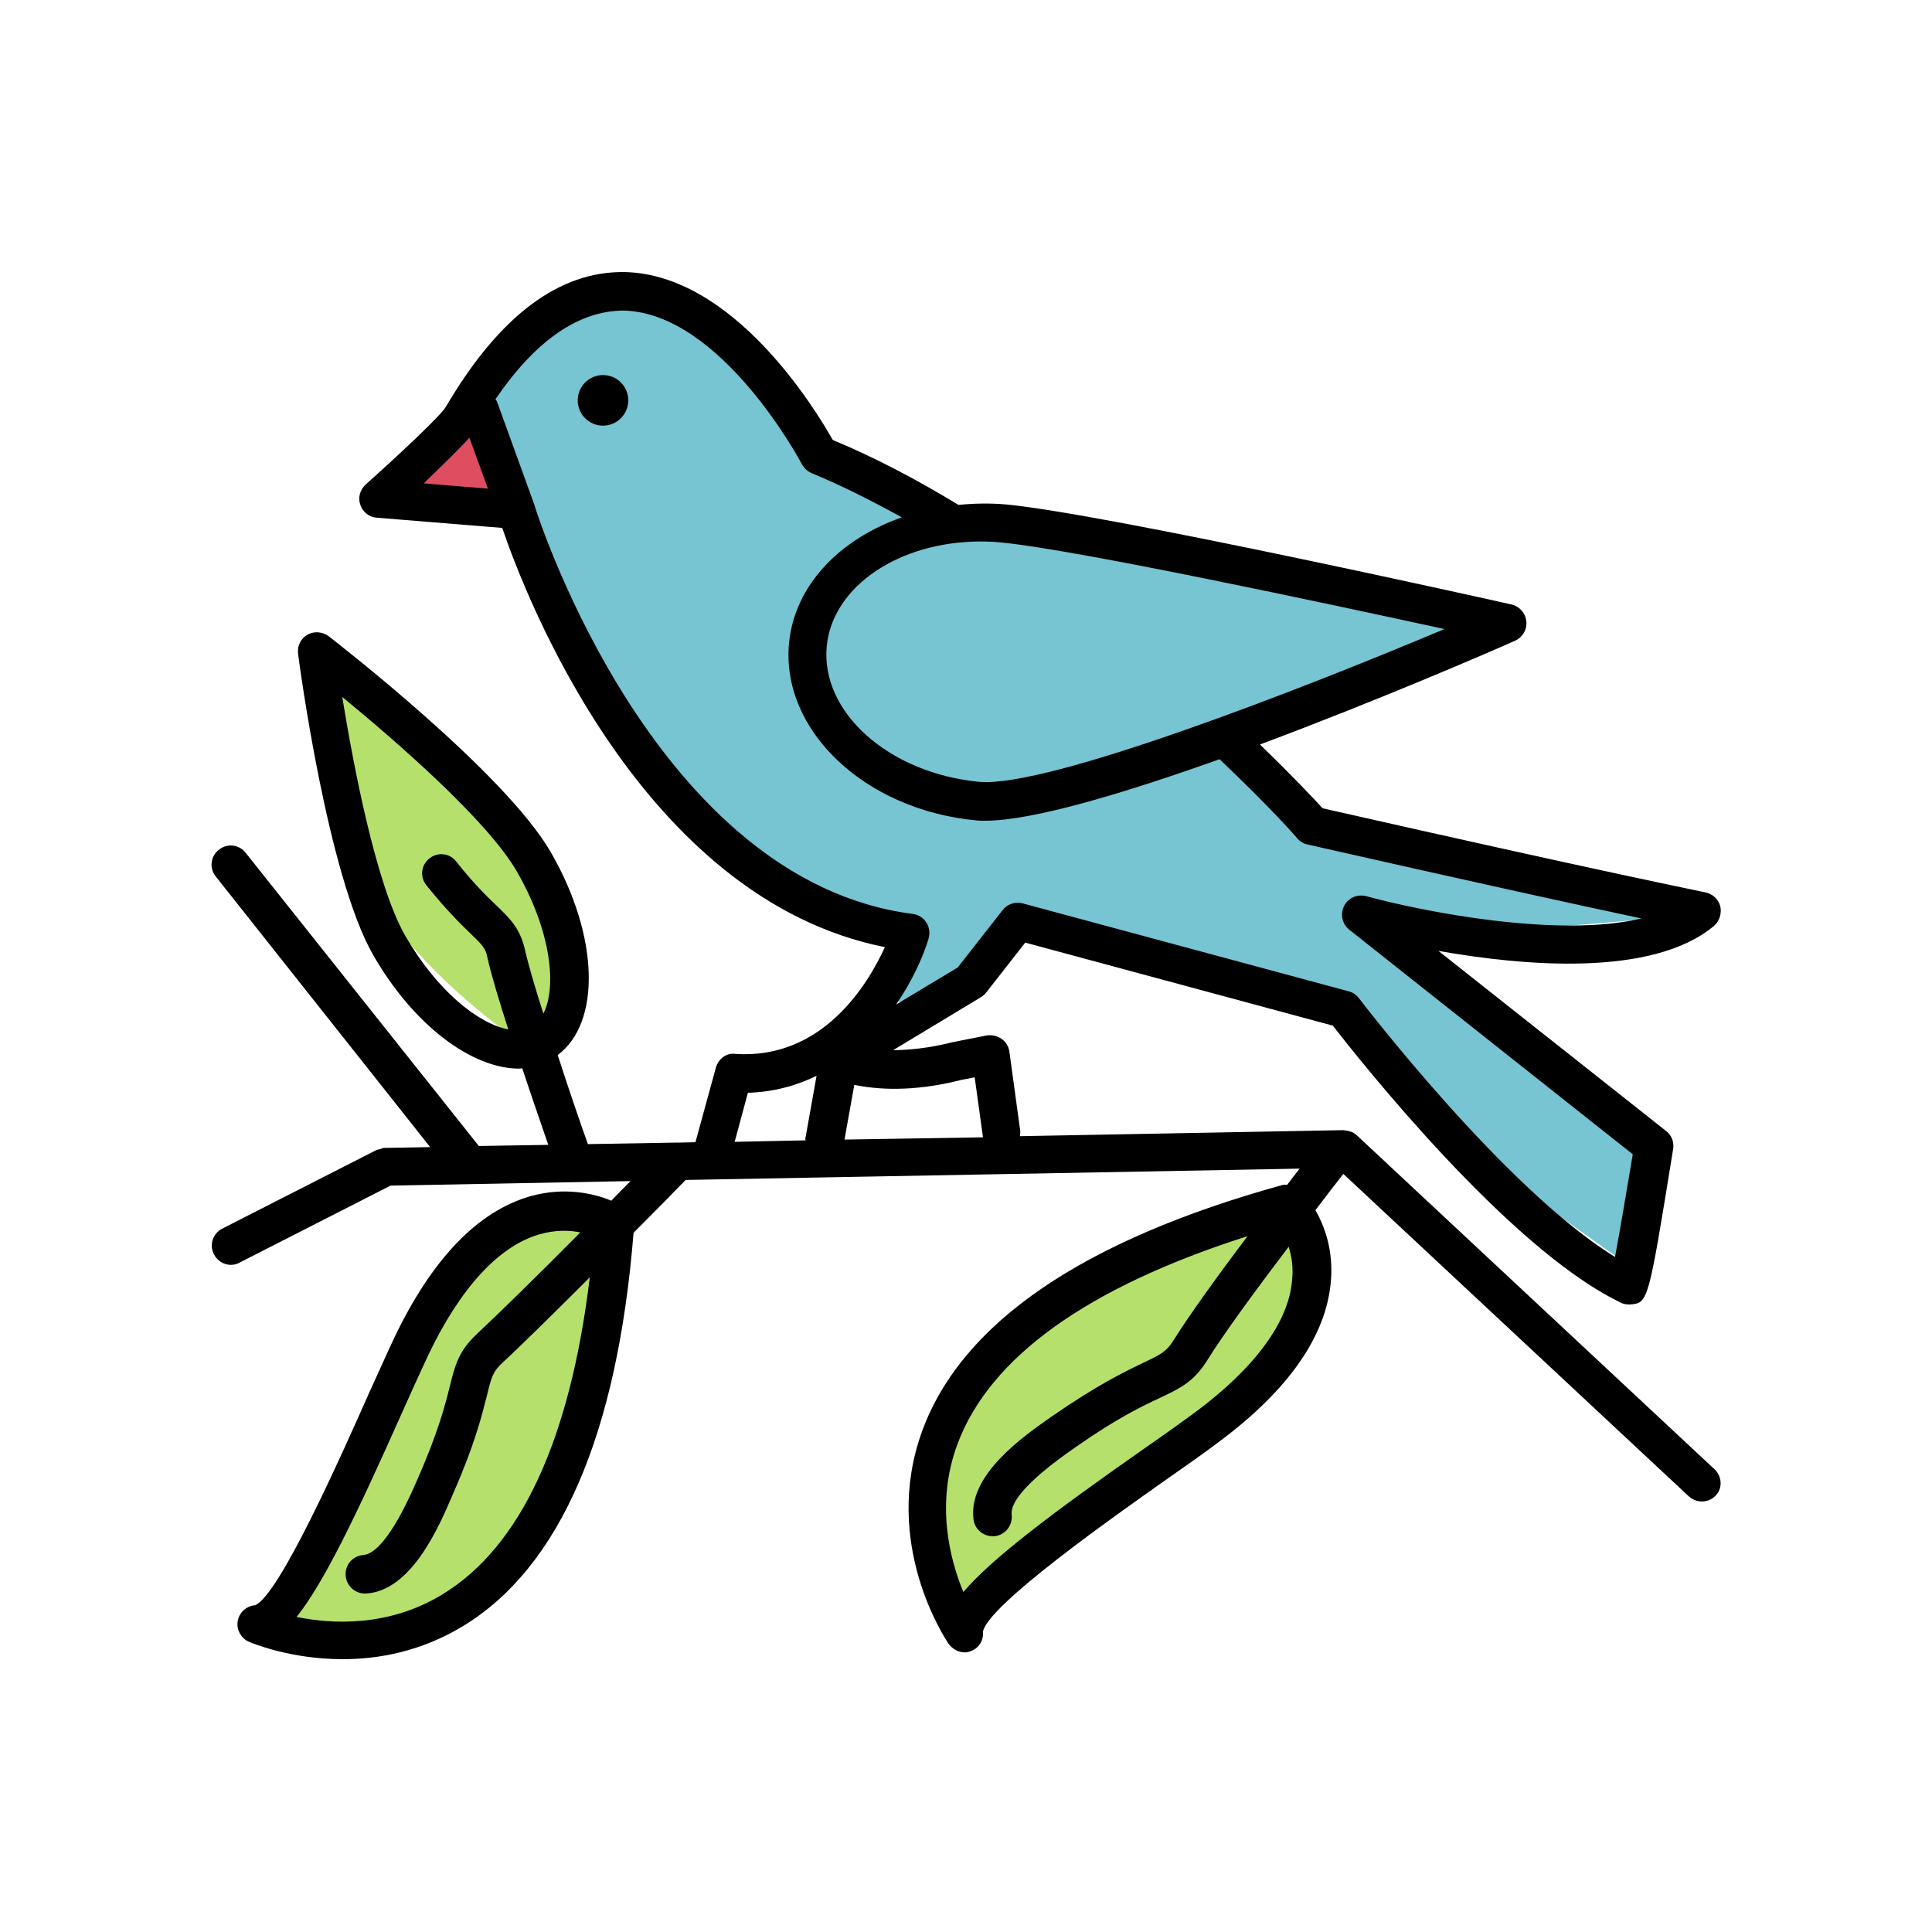 <?xml version="1.0" encoding="utf-8"?>
<!-- Generator: Adobe Illustrator 23.0.1, SVG Export Plug-In . SVG Version: 6.00 Build 0)  -->
<svg version="1.1" id="Layer_1" xmlns="http://www.w3.org/2000/svg" xmlns:xlink="http://www.w3.org/1999/xlink" x="0px" y="0px"
	 viewBox="0 0 512 512" style="enable-background:new 0 0 512 512;" xml:space="preserve">
<style type="text/css">
	.st0{fill:#77C4D3;}
	.st1{fill:#B5E06C;}
	.st2{fill:#DF4D60;}
</style>

	<path class="st0" d="M227.2,149.2c0,0,23.1-26.2,142.1,9.3l28.8,7.3c0,0-103.2,49-142.1,45.1C256,210.9,189.5,195.1,227.2,149.2z"
		/>
	<path class="st0" d="M104.2,128.3l38.5-41.4c0,0,26.6-25.4,56.2,10.6l29.2,28.3l18.2,8v4.7l-25.4,15.6l-9.3,26.2l25.4,25l33.8,5.6
		l35.1-10.3l22-3.8l19.5,19.9l82.5,19.5l17.8,6.3c0,0-62.6,6.3-71,3.8l-14.8-2.1l53.7,37.6l21.1,19.5l-4.2,34.7l-38.5-27.5
		l-26.6-25.8l-16.9-17.3l-81.2-21.1l-11,11.8l-13.5,11.4l-11.8-3.8l4.2-11l1.7-6.3l-19.5-5.1l-30-17.3l-13.1-19l-14.4-20.7
		c0,0-19.9-38.5-25.4-51.2l-35.9-1.3L104.2,128.3z"/>
	
		<path class="st1" d="M346.1,327c0,0,23.7,32.1-90.1,100.2c0,0-41.4-74.8,77-104.9L346.1,327z"/>
		<path class="st1" d="M155.9,323.2c0,0-36-17.2-81.5,107.3c0,0,81.3,26.6,88.5-95.3L155.9,323.2z"/>
		<path class="st1" d="M148.3,272.9c0,0,22.6-29.3-58.1-97.4c0,0-26,48,48.5,101.4L148.3,272.9z"/>
		<polygon class="st2" points="107.4,124.9 127.2,111.7 133.4,132 106,131.1 		"/>
		<circle cx="159.8" cy="106.1" r="6.7"/>
		<path d="M454.4,389.4l-94.8-88.5c-0.9-0.9-2-1.2-3.6-1.4l-85.7,1.6c0-0.4,0.1-0.8,0.1-1.2l-2.9-21.2c-0.2-1.4-0.9-2.6-2.1-3.4
			c-1.1-0.8-2.6-1.1-3.9-0.9l-9.1,1.8c-6.2,1.6-11.9,2.1-15.7,2.1l23.2-14c0.5-0.3,1-0.7,1.4-1.2l10.4-13.3l81.5,22
			c7.1,9.1,46.2,58.6,75.7,73.1c0.8,0.5,1.7,0.8,2.7,0.8c0.1,0,0.3,0,0.4,0c4.8-0.4,4.8-0.4,11.4-41.2c0.3-1.8-0.4-3.7-1.9-4.8
			l-60.3-47.7c22.6,4,56.7,7,73-6.6c1.5-1.3,2.1-3.3,1.7-5.2c-0.5-1.9-2-3.3-3.9-3.7c-0.3-0.1-26.5-5.3-101.5-22.3
			c-2.2-2.4-7.8-8.4-16.6-16.9c31.6-11.8,61.6-24.8,67.6-27.5c2-0.9,3.2-2.9,3-5.1c-0.2-2.2-1.8-4-3.9-4.5
			c-4.4-1-107-23.9-133.8-26.5c-4.4-0.4-8.6-0.3-12.8,0.1c-11.5-7-22.7-12.8-33.3-17.2c-4.7-8.3-26.3-43.8-55.1-44.5
			c-17.4-0.3-33.3,11.6-47.5,35.8c-1.4,2.3-12.1,12.4-21.2,20.5c-1.5,1.4-2.1,3.5-1.4,5.4c0.6,1.9,2.4,3.3,4.4,3.4l33.2,2.7
			c6,17.7,36.8,98.2,101.4,111.1c-4.5,9.9-16.5,29.8-39.6,28.3c-2.4-0.4-4.6,1.4-5.2,3.7l-5.4,19.7l-4.3,0.1c-0.3,0-0.5,0-0.8,0
			l-23.4,0.4c-1.6-4.4-4.8-13.7-8-23.6c11.5-8.6,11-31.5-1.8-53.7c-12.1-21.1-57-55.8-58.9-57.3c-1.6-1.2-3.9-1.4-5.6-0.4
			c-1.8,1-2.8,3-2.5,5.1c0.3,2.4,7.8,58.7,19.9,79.8c10.7,18.6,26.1,30.1,38.7,30.1c0.3,0,0.5-0.1,0.8-0.1
			c2.6,7.9,5.2,15.3,6.9,20.3l-18.4,0.3L65.1,226c-1.7-2.2-4.9-2.6-7.1-0.8c-2.2,1.7-2.6,4.9-0.8,7.1l56.8,71.7l-11.9,0.2
			c0,0-0.1,0-0.1,0c-0.4,0-0.8,0.1-1.1,0.3c-0.3,0.1-0.6,0.1-0.9,0.2c0,0-0.1,0-0.1,0l-41,20.9c-2.5,1.3-3.5,4.3-2.2,6.8
			c0.9,1.8,2.7,2.8,4.5,2.8c0.8,0,1.6-0.2,2.3-0.6l40-20.4l63.6-1.2c-1.6,1.6-3.3,3.3-5.1,5.2c-4.3-1.8-12.1-3.8-21.4-1.2
			c-14,4-26.1,16.6-36.1,37.5c-1.8,3.8-4.1,9-6.8,14.9c-7.1,16-23.7,53.4-30.1,56c-2.3,0.2-4.2,1.9-4.6,4.2c-0.4,2.3,0.9,4.6,3,5.5
			c0.7,0.3,10.9,4.6,24.8,4.6c9.5,0,20.7-2,31.8-8.7c25.8-15.6,41-50.8,45.3-104.3c6.2-6.2,11.3-11.4,13.8-14l162.7-3
			c-1,1.3-2.1,2.7-3.3,4.3c-0.4,0-0.7-0.1-1.1,0c-52.9,14.6-85.1,36.5-95.6,65.2c-10.9,29.8,6.2,55.2,6.9,56.3
			c1,1.4,2.6,2.4,4.3,2.4c0.6,0,1.1-0.1,1.6-0.3c2.2-0.8,3.5-2.8,3.3-5.2c1.3-7,34.8-30.6,49-40.6c5.3-3.7,10-7,13.4-9.6
			c18.6-13.8,28.6-28.2,29.8-42.7c0.7-8.2-1.7-14.6-4.1-18.8c3.2-4.2,5.8-7.6,7.4-9.6l91.5,85.4c1,0.9,2.2,1.4,3.5,1.4
			c1.4,0,2.7-0.5,3.7-1.6C456.5,394.5,456.4,391.3,454.4,389.4z M144,268.6c-2.2-6.8-4-13-4.9-17c-1.3-5.6-3.9-8.1-7.4-11.5
			c-2.5-2.4-6-5.7-10.8-11.8c-1.7-2.2-4.9-2.6-7.1-0.8c-2.2,1.7-2.6,4.9-0.8,7.1c5.3,6.6,9,10.2,11.7,12.8c3.2,3.1,4,3.9,4.5,6.5
			c1,4.5,3.1,11.4,5.5,18.9c-7.9-1.5-18.8-10.1-27.3-24.8c-7.8-13.6-13.8-45.5-16.7-63.3c14,11.5,38.5,32.7,46.3,46.3
			C146.1,246.8,147.6,261.6,144,268.6z M117.3,422.5c-14.4,8.8-29.5,7.9-38.7,6c7.2-9,15.8-26.8,28.2-54.7
			c2.6-5.8,4.9-10.9,6.7-14.7c8.5-17.8,18.7-28.9,29.5-32c4.2-1.2,7.9-1.1,10.8-0.5c-10.3,10.4-21.6,21.5-27.4,26.9
			c-4.8,4.5-5.8,8.2-7.2,13.9c-1.2,4.8-3,12.1-8.9,25.4c-6.8,15.6-11.4,19.1-14,19.3c-2.8,0.2-4.9,2.6-4.7,5.4
			c0.2,2.7,2.4,4.8,5.1,4.8c0.1,0,0.2,0,0.3,0c11.9-0.7,19.2-17.3,23-26.3c5.8-13.1,7.7-20.9,9-26c1.2-5,1.6-6.5,4.2-8.9
			c5.1-4.7,14.1-13.6,23.1-22.6C151.1,381.4,138.1,409.8,117.3,422.5z M213.5,302.2l-18.8,0.4l3.5-13c6.8-0.2,12.9-1.9,18.2-4.5
			l-3,16.8C213.5,302,213.5,302.1,213.5,302.2z M259.9,143.5c1.9,0,3.9,0.1,5.8,0.3c20.1,2,86.7,16.3,117.1,22.9
			c-37.7,15.9-105,42.1-123.3,40.5c-24-2.3-42.1-18.5-40.4-36C220.7,155.2,238.5,143.5,259.9,143.5z M124.4,116l4.9,13.5l-17-1.4
			C116.6,123.9,121.4,119.3,124.4,116z M141.7,134.1c0,0,0-0.1,0-0.1l-10-27.6c-0.1-0.2-0.2-0.4-0.4-0.6
			c10.8-15.8,22.1-23.4,33.9-23.5c26,0.6,47.1,40.3,47.3,40.7c0.6,1.1,1.5,1.9,2.6,2.4c7.6,3.1,15.7,7.2,23.9,11.7
			c-16.5,5.8-28.4,18-29.9,33.3c-2.2,23.1,20,44.2,49.5,47c0.8,0.1,1.6,0.1,2.5,0.1c12.7,0,37.1-7.4,62.1-16.3
			c13.6,12.9,20.6,20.9,20.6,21c0.7,0.8,1.7,1.4,2.7,1.6c45.5,10.3,73.4,16.4,88.5,19.6c-22.2,5.3-58.3-1.9-72.9-5.9
			c-2.4-0.6-4.8,0.4-5.9,2.6c-1.1,2.2-0.5,4.8,1.4,6.3l75.1,59.5c-1.7,10.2-3.5,20.8-4.7,27.2c-29.3-18-67.5-68.1-67.9-68.6
			c-0.7-0.9-1.6-1.5-2.7-1.8l-86.4-23.3c-2-0.5-4.1,0.2-5.3,1.8l-11.9,15.2l-16.3,9.8c4.2-6.2,7.1-12.5,8.6-17.5
			c0.4-1.4,0.2-3-0.6-4.2c-0.8-1.3-2.1-2.1-3.6-2.3C174.1,233.5,143.1,138.6,141.7,134.1z M223.8,302l2.6-14.5
			c5.8,1.2,15.4,2,28.3-1.3l3.6-0.7l2.2,15.9L223.8,302z M316.7,374.3c-3.4,2.5-8,5.8-13.2,9.4c-25,17.5-40.7,29.4-48.2,38.2
			c-3.6-8.7-7.4-23.4-1.6-39.1c8.6-23.2,34.6-41.7,76.9-55.2c-7.6,10.1-15.5,21-19.6,27.6c-1.9,3-3.3,3.7-7.9,5.9
			c-4.8,2.3-12,5.7-24.7,14.5c-7.1,5-22,15.3-20.4,27.1c0.3,2.5,2.5,4.4,5,4.4c0.2,0,0.4,0,0.7,0c2.8-0.4,4.7-2.9,4.4-5.7
			c-0.3-2.6,2.2-7.7,17.1-18c11-7.7,17.8-10.9,22.3-13c5.3-2.5,8.8-4.2,12.3-9.7c4.3-7,13.5-19.5,21.7-30.3c0.8,2.5,1.3,5.5,0.9,9
			C341.5,350.3,332.6,362.5,316.7,374.3z"/>
</svg>
